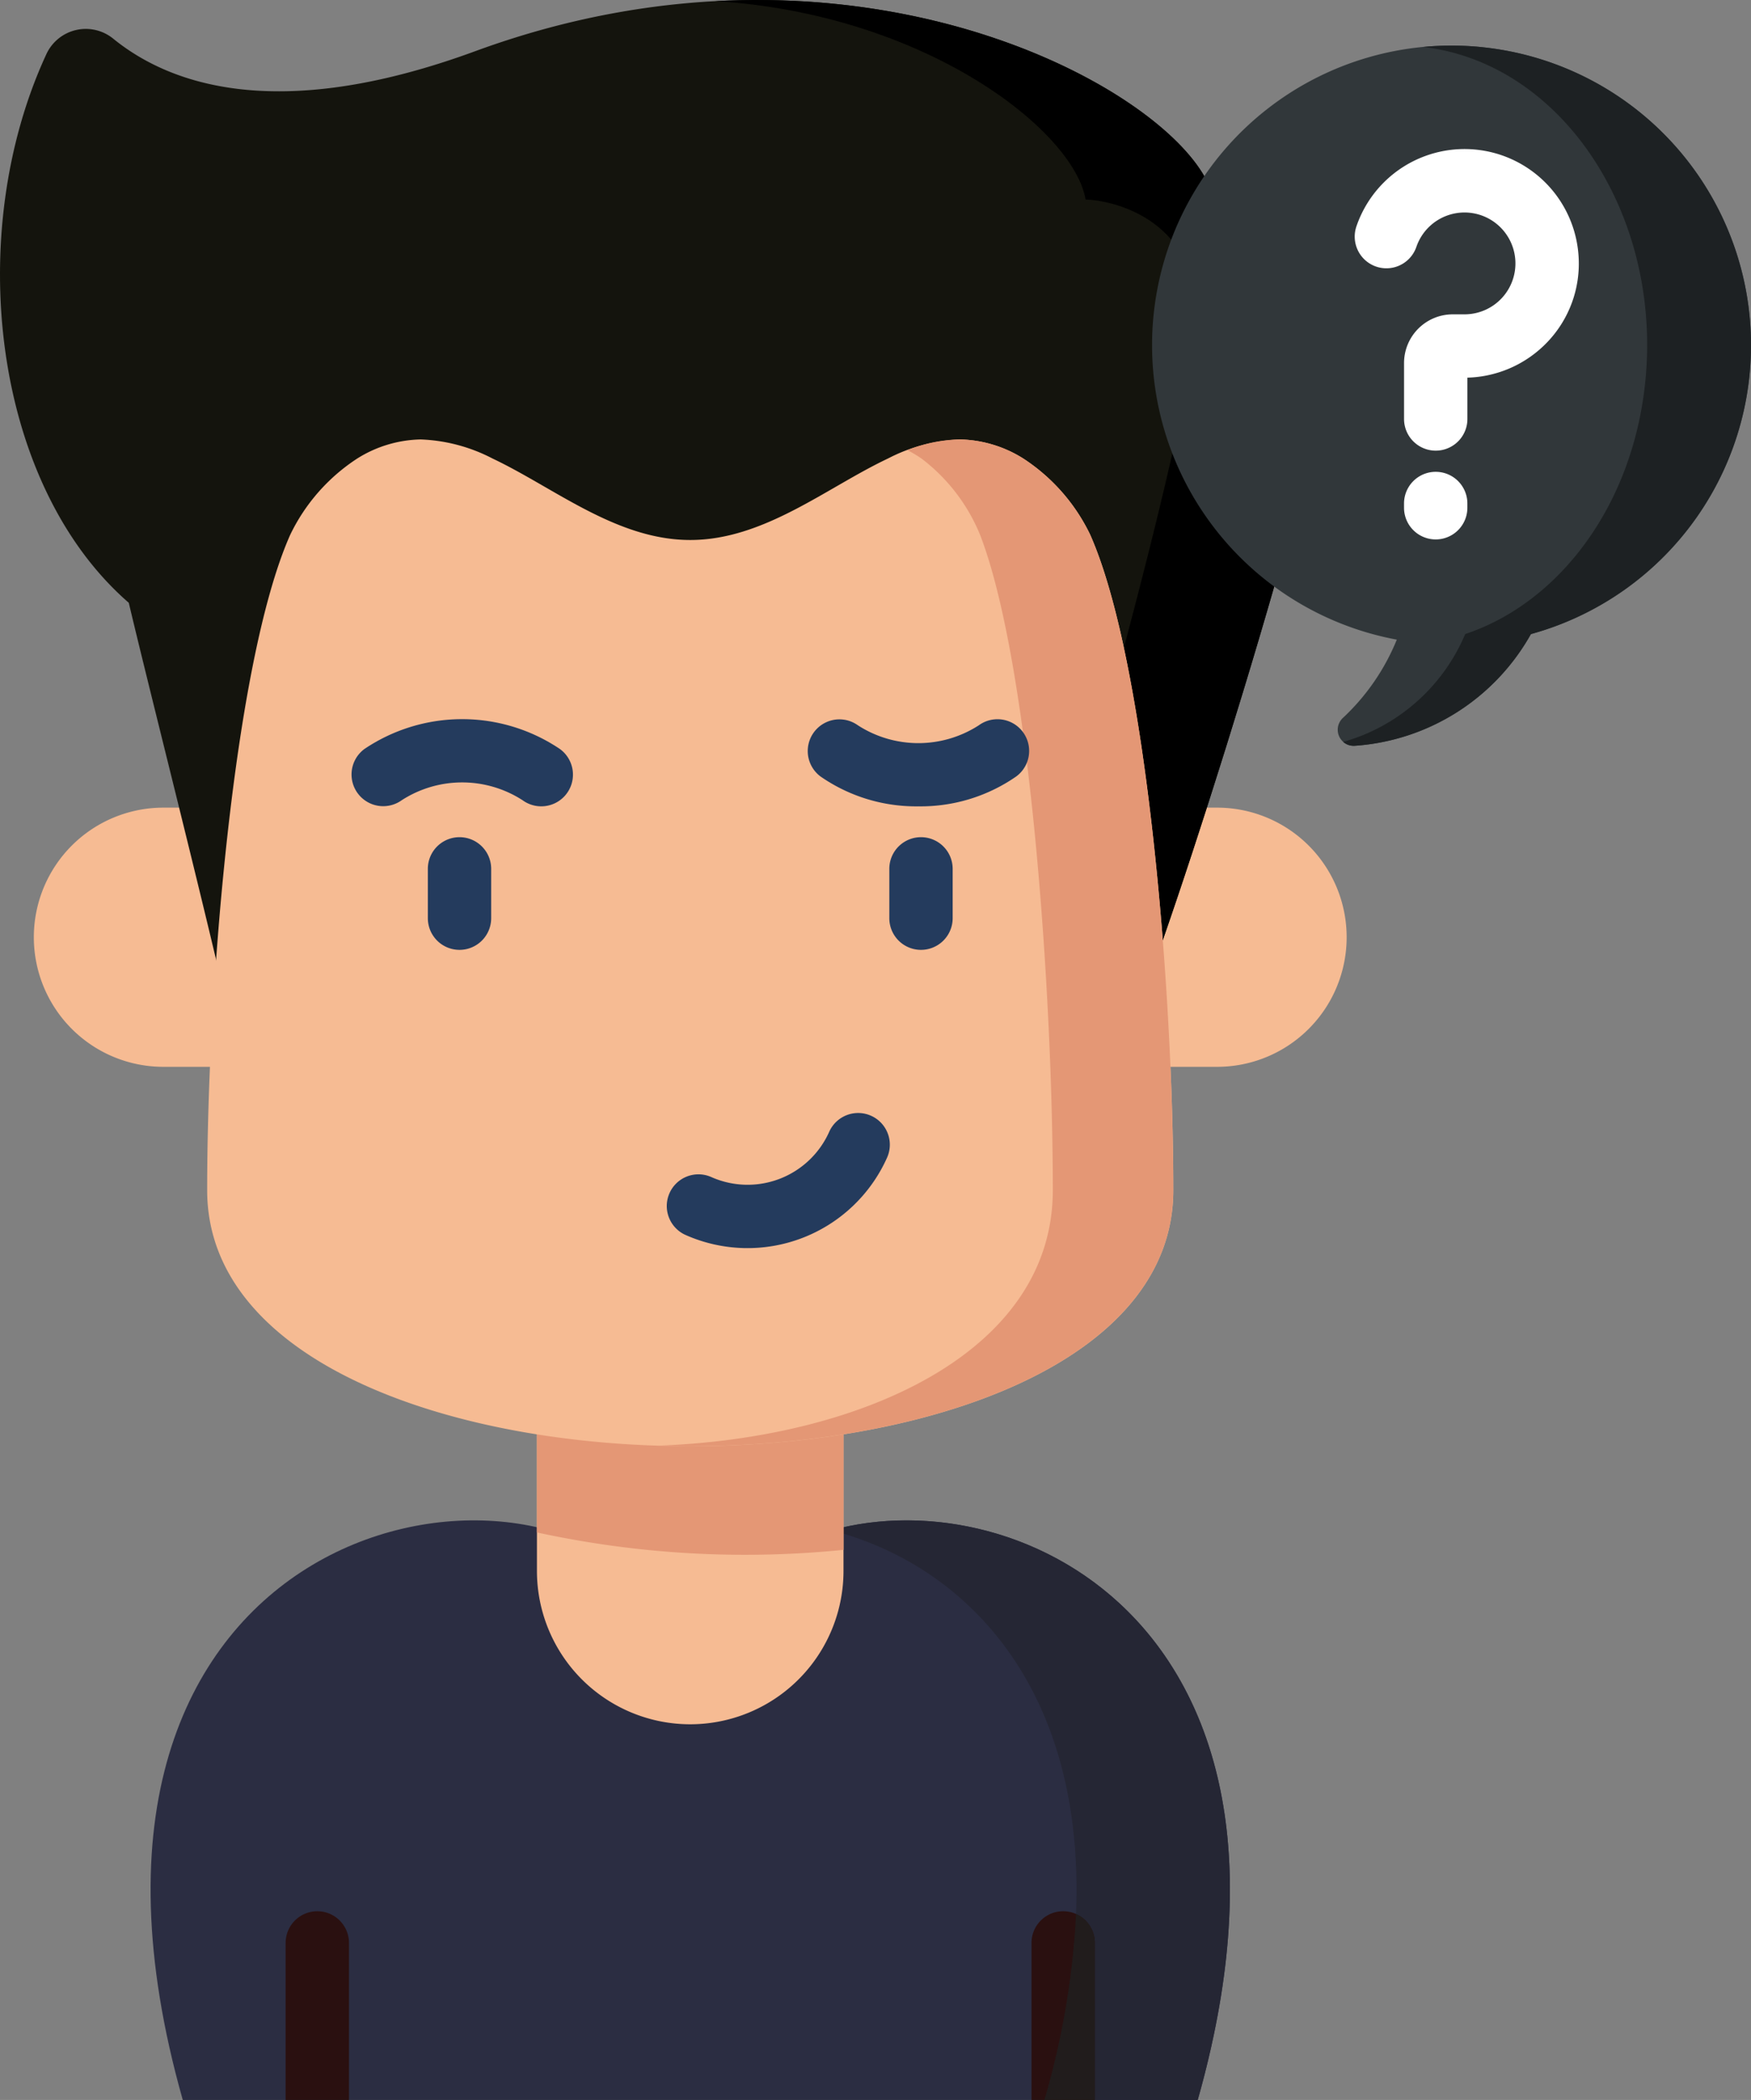 <svg xmlns="http://www.w3.org/2000/svg" width="111.78" height="133.999" viewBox="0 0 111.78 133.999">
  <rect x="0" y="0" width="111.78" height="133.999" fill="#808080" stroke="none"/>
  <g id="confused" transform="translate(-42.449 -0.001)">
    <path id="Path_10" data-name="Path 10" d="M111.252,375.5H116c8.531-10.94,40.4-4.449,30.021,32.173H81.231C70.849,371.047,102.721,364.557,111.252,375.5Z" transform="translate(-27.113 -273.669)" fill="#2b2d42"/>
    <path id="Path_11" data-name="Path 11" d="M245.219,371.319c9.613,2.463,18.628,12.239,14.721,31.756-.29,1.447-.663,2.992-1.117,4.595h9.787C277.09,377.753,257.374,367.944,245.219,371.319Z" transform="translate(-149.701 -273.669)" fill="#252634"/>
    <path id="Path_12" data-name="Path 12" d="M183.2,358.631h0a9.787,9.787,0,0,0,9.787-9.787V336.732H173.417v12.113A9.787,9.787,0,0,0,183.2,358.631Z" transform="translate(-96.691 -248.603)" fill="#f6bb93"/>
    <path id="Path_13" data-name="Path 13" d="M173.417,346.389A62.569,62.569,0,0,0,192.99,347.5v-10.77H173.417v9.656Z" transform="translate(-96.691 -248.603)" fill="#e49775"/>
    <g id="Group_4" data-name="Group 4" transform="translate(44.609 51.537)">
      <path id="Path_14" data-name="Path 14" d="M58.97,213.454H69.907V196.915H58.97a8.269,8.269,0,0,0-8.269,8.269h0A8.269,8.269,0,0,0,58.97,213.454Z" transform="translate(-50.701 -196.915)" fill="#f6bb93"/>
      <path id="Path_15" data-name="Path 15" d="M308.474,213.454H297.538V196.915h10.936a8.269,8.269,0,0,1,8.269,8.269h0A8.269,8.269,0,0,1,308.474,213.454Z" transform="translate(-232.936 -196.915)" fill="#f6bb93"/>
    </g>
    <path id="Path_16" data-name="Path 16" d="M57.081,64.8C55.042,55.971,52.028,44.2,50.67,38.465c-8.735-7.584-10.542-23.614-5.261-35.008a2.772,2.772,0,0,1,4.264-.991c3.471,2.821,10.319,5.5,23.119.8,24.928-9.143,45.92,3.167,47.125,9.47,1.348,0,7.894.928,7.894,7.365,0,5.476-9,34.639-12.879,44.7H57.081Z" transform="translate(0 0)" fill="#14140d"/>
    <path id="Path_17" data-name="Path 17" d="M248.719,12.735C247.773,7.782,234.6-.881,216.91.074c13.354.812,22.884,8.225,23.643,12.662,1.206,0,7.062.928,7.062,7.365,0,5.476-8.05,34.639-11.521,44.7h7.641c3.88-10.059,12.879-39.223,12.879-44.7C256.614,13.663,250.067,12.735,248.719,12.735Z" transform="translate(-128.801 0)"/>
    <path id="Path_18" data-name="Path 18" d="M92.978,155.05c0,21.779,61.678,21.779,61.678,0,0-12.479-1.669-33.609-5.306-41.822a12.005,12.005,0,0,0-4.277-4.869,7.888,7.888,0,0,0-4.049-1.216,10.784,10.784,0,0,0-4.583,1.216c-3.936,1.86-7.908,5.2-12.624,5.2s-8.687-3.339-12.624-5.2a10.783,10.783,0,0,0-4.583-1.216,7.886,7.886,0,0,0-4.049,1.216,12.019,12.019,0,0,0-4.286,4.878C94.653,121.4,92.978,142.334,92.978,155.05Z" transform="translate(-37.304 -79.101)" fill="#f6bb93"/>
    <path id="Path_19" data-name="Path 19" d="M230.558,113.227a12.005,12.005,0,0,0-4.277-4.869,7.888,7.888,0,0,0-4.049-1.216,9.4,9.4,0,0,0-3.341.685,8.216,8.216,0,0,1,.891.531,11.645,11.645,0,0,1,3.744,4.869c3.183,8.213,4.644,29.343,4.644,41.823,0,10.406-12.325,15.84-25.2,16.3,16.072.5,32.891-4.929,32.891-16.3C235.864,142.57,234.194,121.441,230.558,113.227Z" transform="translate(-118.512 -79.101)" fill="#e49775"/>
    <g id="Group_5" data-name="Group 5" transform="translate(69.761 53.422)">
      <path id="Path_20" data-name="Path 20" d="M261.39,211.309a2.022,2.022,0,0,1-2.022-2.022v-3.146a2.022,2.022,0,0,1,4.044,0v3.146A2.022,2.022,0,0,1,261.39,211.309Z" transform="translate(-229.908 -204.119)" fill="#243b5d"/>
      <path id="Path_21" data-name="Path 21" d="M148.825,211.309a2.022,2.022,0,0,1-2.022-2.022v-3.146a2.022,2.022,0,1,1,4.044,0v3.146A2.022,2.022,0,0,1,148.825,211.309Z" transform="translate(-146.803 -204.119)" fill="#243b5d"/>
    </g>
    <path id="Path_22" data-name="Path 22" d="M246.5,180.9a10.689,10.689,0,0,1-6.238-1.9,2.022,2.022,0,0,1,2.375-3.273,7.114,7.114,0,0,0,7.725,0,2.022,2.022,0,1,1,2.376,3.273A10.689,10.689,0,0,1,246.5,180.9Z" transform="translate(-145.425 -129.446)" fill="#243b5d"/>
    <path id="Path_23" data-name="Path 23" d="M140.269,180.9a2.015,2.015,0,0,1-1.186-.386,7.115,7.115,0,0,0-7.725,0,2.022,2.022,0,0,1-2.375-3.273,11.173,11.173,0,0,1,12.476,0,2.022,2.022,0,0,1-1.19,3.659Z" transform="translate(-63.269 -129.447)" fill="#243b5d"/>
    <path id="Path_24" data-name="Path 24" d="M344.476,11.216a19.114,19.114,0,0,0-5.4,37.811,14.069,14.069,0,0,1-3.441,4.995A1.026,1.026,0,0,0,336.4,55.8a13.994,13.994,0,0,0,11.239-7.127,19.117,19.117,0,0,0-3.159-37.455Z" transform="translate(-207.458 -8.21)" fill="#31373a"/>
    <path id="Path_25" data-name="Path 25" d="M378.894,11.216a18.929,18.929,0,0,0-3.725-.007l.079.007c8.8,1.071,15.135,10.637,14.121,21.222-.764,7.974-5.482,14.226-11.509,16.233a11.985,11.985,0,0,1-7.74,6.868l-.051.012a1,1,0,0,0,.745.248,13.994,13.994,0,0,0,11.239-7.127,19.117,19.117,0,0,0-3.159-37.455Z" transform="translate(-241.876 -8.21)" fill="#1d2123"/>
    <path id="Path_26" data-name="Path 26" d="M112.119,478.03V468.01a2.022,2.022,0,1,1,4.044,0v10.02Zm51.659,0V468.01a2.022,2.022,0,0,0-4.044,0v10.02Z" transform="translate(-51.436 -344.03)" fill="#2a1010"/>
    <path id="Path_27" data-name="Path 27" d="M300.417,468.506a2.021,2.021,0,0,0-1.2-1.846,51.343,51.343,0,0,1-2.022,11.866h3.221v-10.02Z" transform="translate(-188.075 -344.526)" fill="#211c1c"/>
    <g id="Group_6" data-name="Group 6" transform="translate(128.93 9.516)">
      <path id="Path_28" data-name="Path 28" d="M386.938,119.352a2.022,2.022,0,0,1-2.022-2.022v-.27a2.022,2.022,0,0,1,4.044,0v.27A2.022,2.022,0,0,1,386.938,119.352Z" transform="translate(-381.767 -94.446)" fill="#fff"/>
      <path id="Path_29" data-name="Path 29" d="M378.054,55.6a2.022,2.022,0,0,1-2.022-2.022V50.009a3.111,3.111,0,0,1,3.107-3.107h.754a3.249,3.249,0,0,0,3.243-3.46,3.25,3.25,0,0,0-6.317-.844,2.022,2.022,0,0,1-3.826-1.312,7.294,7.294,0,0,1,14.18,1.9,7.233,7.233,0,0,1-1.963,5.456,7.325,7.325,0,0,1-5.133,2.3v2.631A2.022,2.022,0,0,1,378.054,55.6Z" transform="translate(-372.882 -36.359)" fill="#fff"/>
    </g>
    <path id="Path_30" data-name="Path 30" d="M12.942,6.3a2.016,2.016,0,0,1-1.43-.592,5.705,5.705,0,0,0-8.06,0,2.022,2.022,0,0,1-2.86-2.86,9.755,9.755,0,0,1,13.779,0A2.022,2.022,0,0,1,12.942,6.3Z" transform="translate(100.652 76.314) rotate(159)" fill="#243b5d"/>
  </g>
</svg>

